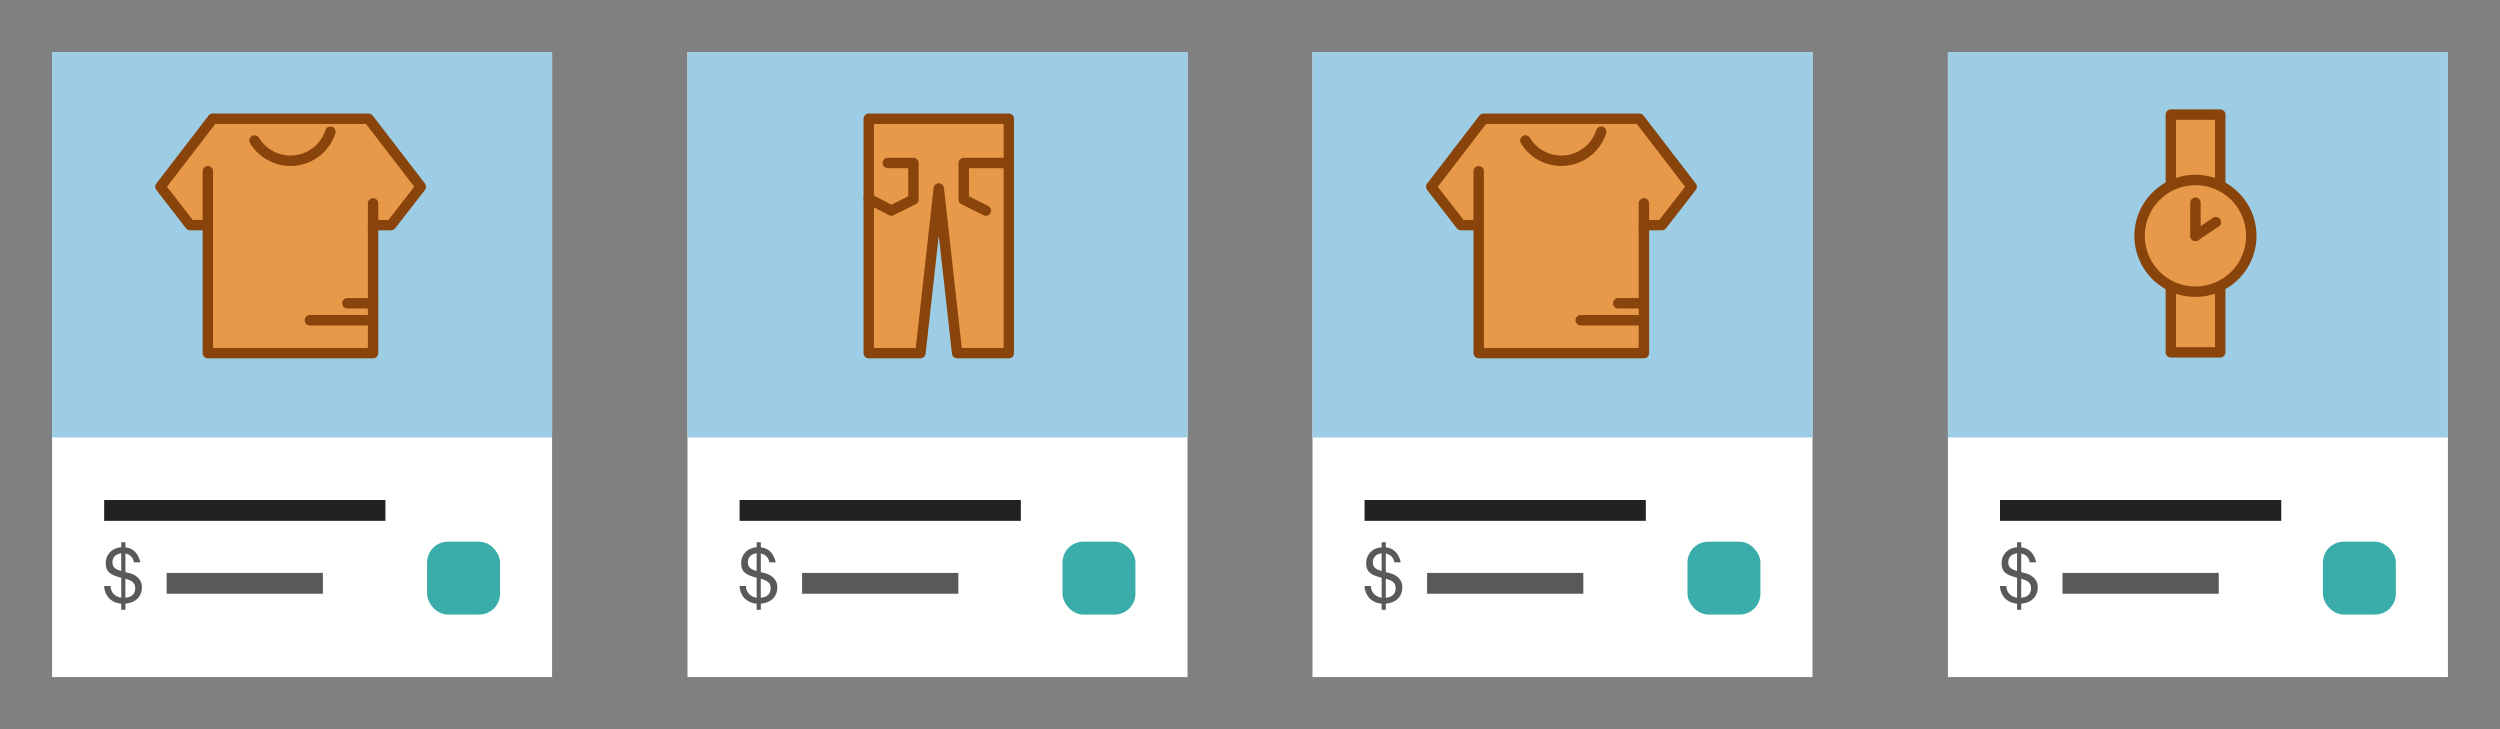 <svg xmlns="http://www.w3.org/2000/svg" xmlns:xlink="http://www.w3.org/1999/xlink" width="240" height="70" viewBox="0 0 240 70">
    <rect x="0" y="0" width="240" height="70" fill="#808080" stroke="none"/>
    <defs>
        <g id="product_add_to_cart_shirt">
            <path d="M12.9.4H5.417L.4,6.928l2.86,3.683h1.7V22.9h15.86V10.611h1.726L25.4,6.928,20.383.4Z" fill="#e89849"/>
            <path d="M4.954,10.612h-1.7L.4,6.928,5.417.4H20.383L25.4,6.928l-2.86,3.684H20.814" fill="none" stroke="#89440b" stroke-linecap="round" stroke-linejoin="round" stroke-width="1"/>
            <path d="M20.814,8.526V22.9H4.954V5.437" fill="none" stroke="#89440b" stroke-linecap="round" stroke-linejoin="round" stroke-width="1"/>
            <path d="M16.718,1.648a4.032,4.032,0,0,1-7.283.839" fill="none" stroke="#89440b" stroke-linecap="round" stroke-linejoin="round" stroke-width="1"/>
            <line x1="2.465" transform="translate(18.349 18.115)" fill="none" stroke="#89440b" stroke-linecap="round" stroke-linejoin="round" stroke-width="1"/>
            <line x1="6.068" transform="translate(14.746 19.742)" fill="none" stroke="#89440b" stroke-linecap="round" stroke-linejoin="round" stroke-width="1"/>
        </g>
        <g id="product_add_to_cart_watch">
            <rect width="4.743" height="7.122" x="3.4" y="15.7" fill="#e89849" stroke="#89440b" stroke-linecap="round" stroke-linejoin="round" stroke-width="1"/>
            <rect width="4.743" height="7.122" x="3.4" fill="#e89849" stroke="#89440b" stroke-linecap="round" stroke-linejoin="round" stroke-width="1"/>
            <path d="M11.124,11.642A5.361,5.361,0,1,1,5.762,6.28,5.362,5.362,0,0,1,11.124,11.642Z" fill="#e89849" stroke="#89440b" stroke-linecap="round" stroke-linejoin="round" stroke-width="1"/>
            <line y1="3.183" transform="translate(5.762 8.459)" fill="none" stroke="#89440b" stroke-linecap="round" stroke-linejoin="round" stroke-width="1"/>
            <line y1="1.313" x2="1.961" transform="translate(5.762 10.329)" fill="none" stroke="#89440b" stroke-linecap="round" stroke-linejoin="round" stroke-width="1"/>
        </g>
        <g id="product_add_to_cart_pants">
            <path d="M13.848,22.9H8.884L7.123,7.094,5.361,22.9H.4V.4H13.848Z" fill="#e89849" stroke="#89440b" stroke-linecap="round" stroke-linejoin="round" stroke-width="1"/>
            <path d="M2.231,4.648h2.46V8.157L2.566,9.215.4,8.077" fill="none" stroke="#89440b" stroke-linecap="round" stroke-linejoin="round" stroke-width="1"/>
            <path d="M13.81,4.648H9.52V8.157l2.125,1.058" fill="none" stroke="#89440b" stroke-linecap="round" stroke-linejoin="round" stroke-width="1"/>
        </g>
        <g id="product_add_to_cart_item">
            <rect width="48" height="60" fill="#fff"/>
            <rect x="5" y="43" width="27" height="2" fill="#222222"/>
            <rect x="36" y="47" width="7" height="7" rx="2" fill="#3aadaa"/>
            <rect x="11" y="50" width="15" height="2" fill="#595959"/>
            <path d="M1.116-11.744H.5a1.827,1.827,0,0,0,.486,1.192,1.818,1.818,0,0,0,1.152.5v.594h.4v-.594a2.2,2.2,0,0,0,.638-.145,1.559,1.559,0,0,0,.5-.315A1.432,1.432,0,0,0,4-10.983a1.57,1.57,0,0,0,.12-.63A1.207,1.207,0,0,0,4-12.186a1.393,1.393,0,0,0-.308-.4,1.571,1.571,0,0,0-.377-.25,1.975,1.975,0,0,0-.341-.127l-.435-.116V-14.86a.964.964,0,0,1,.812.841h.616a2.074,2.074,0,0,0-.493-1,1.5,1.5,0,0,0-.935-.435v-.486h-.4v.478a1.794,1.794,0,0,0-.583.138,1.48,1.48,0,0,0-.471.315,1.48,1.48,0,0,0-.315.471,1.508,1.508,0,0,0-.116.6,1.508,1.508,0,0,0,.087.544.929.929,0,0,0,.272.38,1.7,1.7,0,0,0,.464.268,4.95,4.95,0,0,0,.663.207v1.92a1.3,1.3,0,0,1-.721-.355A1.079,1.079,0,0,1,1.116-11.744Zm1.42,1.123V-12.44q.2.058.37.127a1.1,1.1,0,0,1,.3.17.762.762,0,0,1,.2.243.765.765,0,0,1,.072.351,1.07,1.07,0,0,1-.069.4.742.742,0,0,1-.2.283.861.861,0,0,1-.3.17A1.483,1.483,0,0,1,2.536-10.621Zm-.4-4.261v1.7A2.683,2.683,0,0,1,1.8-13.3a1.123,1.123,0,0,1-.265-.156.613.613,0,0,1-.174-.225.768.768,0,0,1-.062-.322.791.791,0,0,1,.243-.627A1.031,1.031,0,0,1,2.138-14.882Z" transform="translate(4.5 63)" fill="#595959"/>
            <rect width="48" height="37" fill="#9ccde4"/>
        </g>
    </defs> 
    <use href="#product_add_to_cart_item" y="5" x="5"/>
    <use href="#product_add_to_cart_shirt" y="11" x="15"/>
    <use href="#product_add_to_cart_item" y="5" x="66"/>
    <use href="#product_add_to_cart_pants" y="11" x="83"/>
    <use href="#product_add_to_cart_item" y="5" x="126"/>
    <use href="#product_add_to_cart_shirt" y="11" x="137"/>
    <use href="#product_add_to_cart_item" y="5" x="187"/>
    <use href="#product_add_to_cart_watch" y="11" x="205"/>
</svg>
